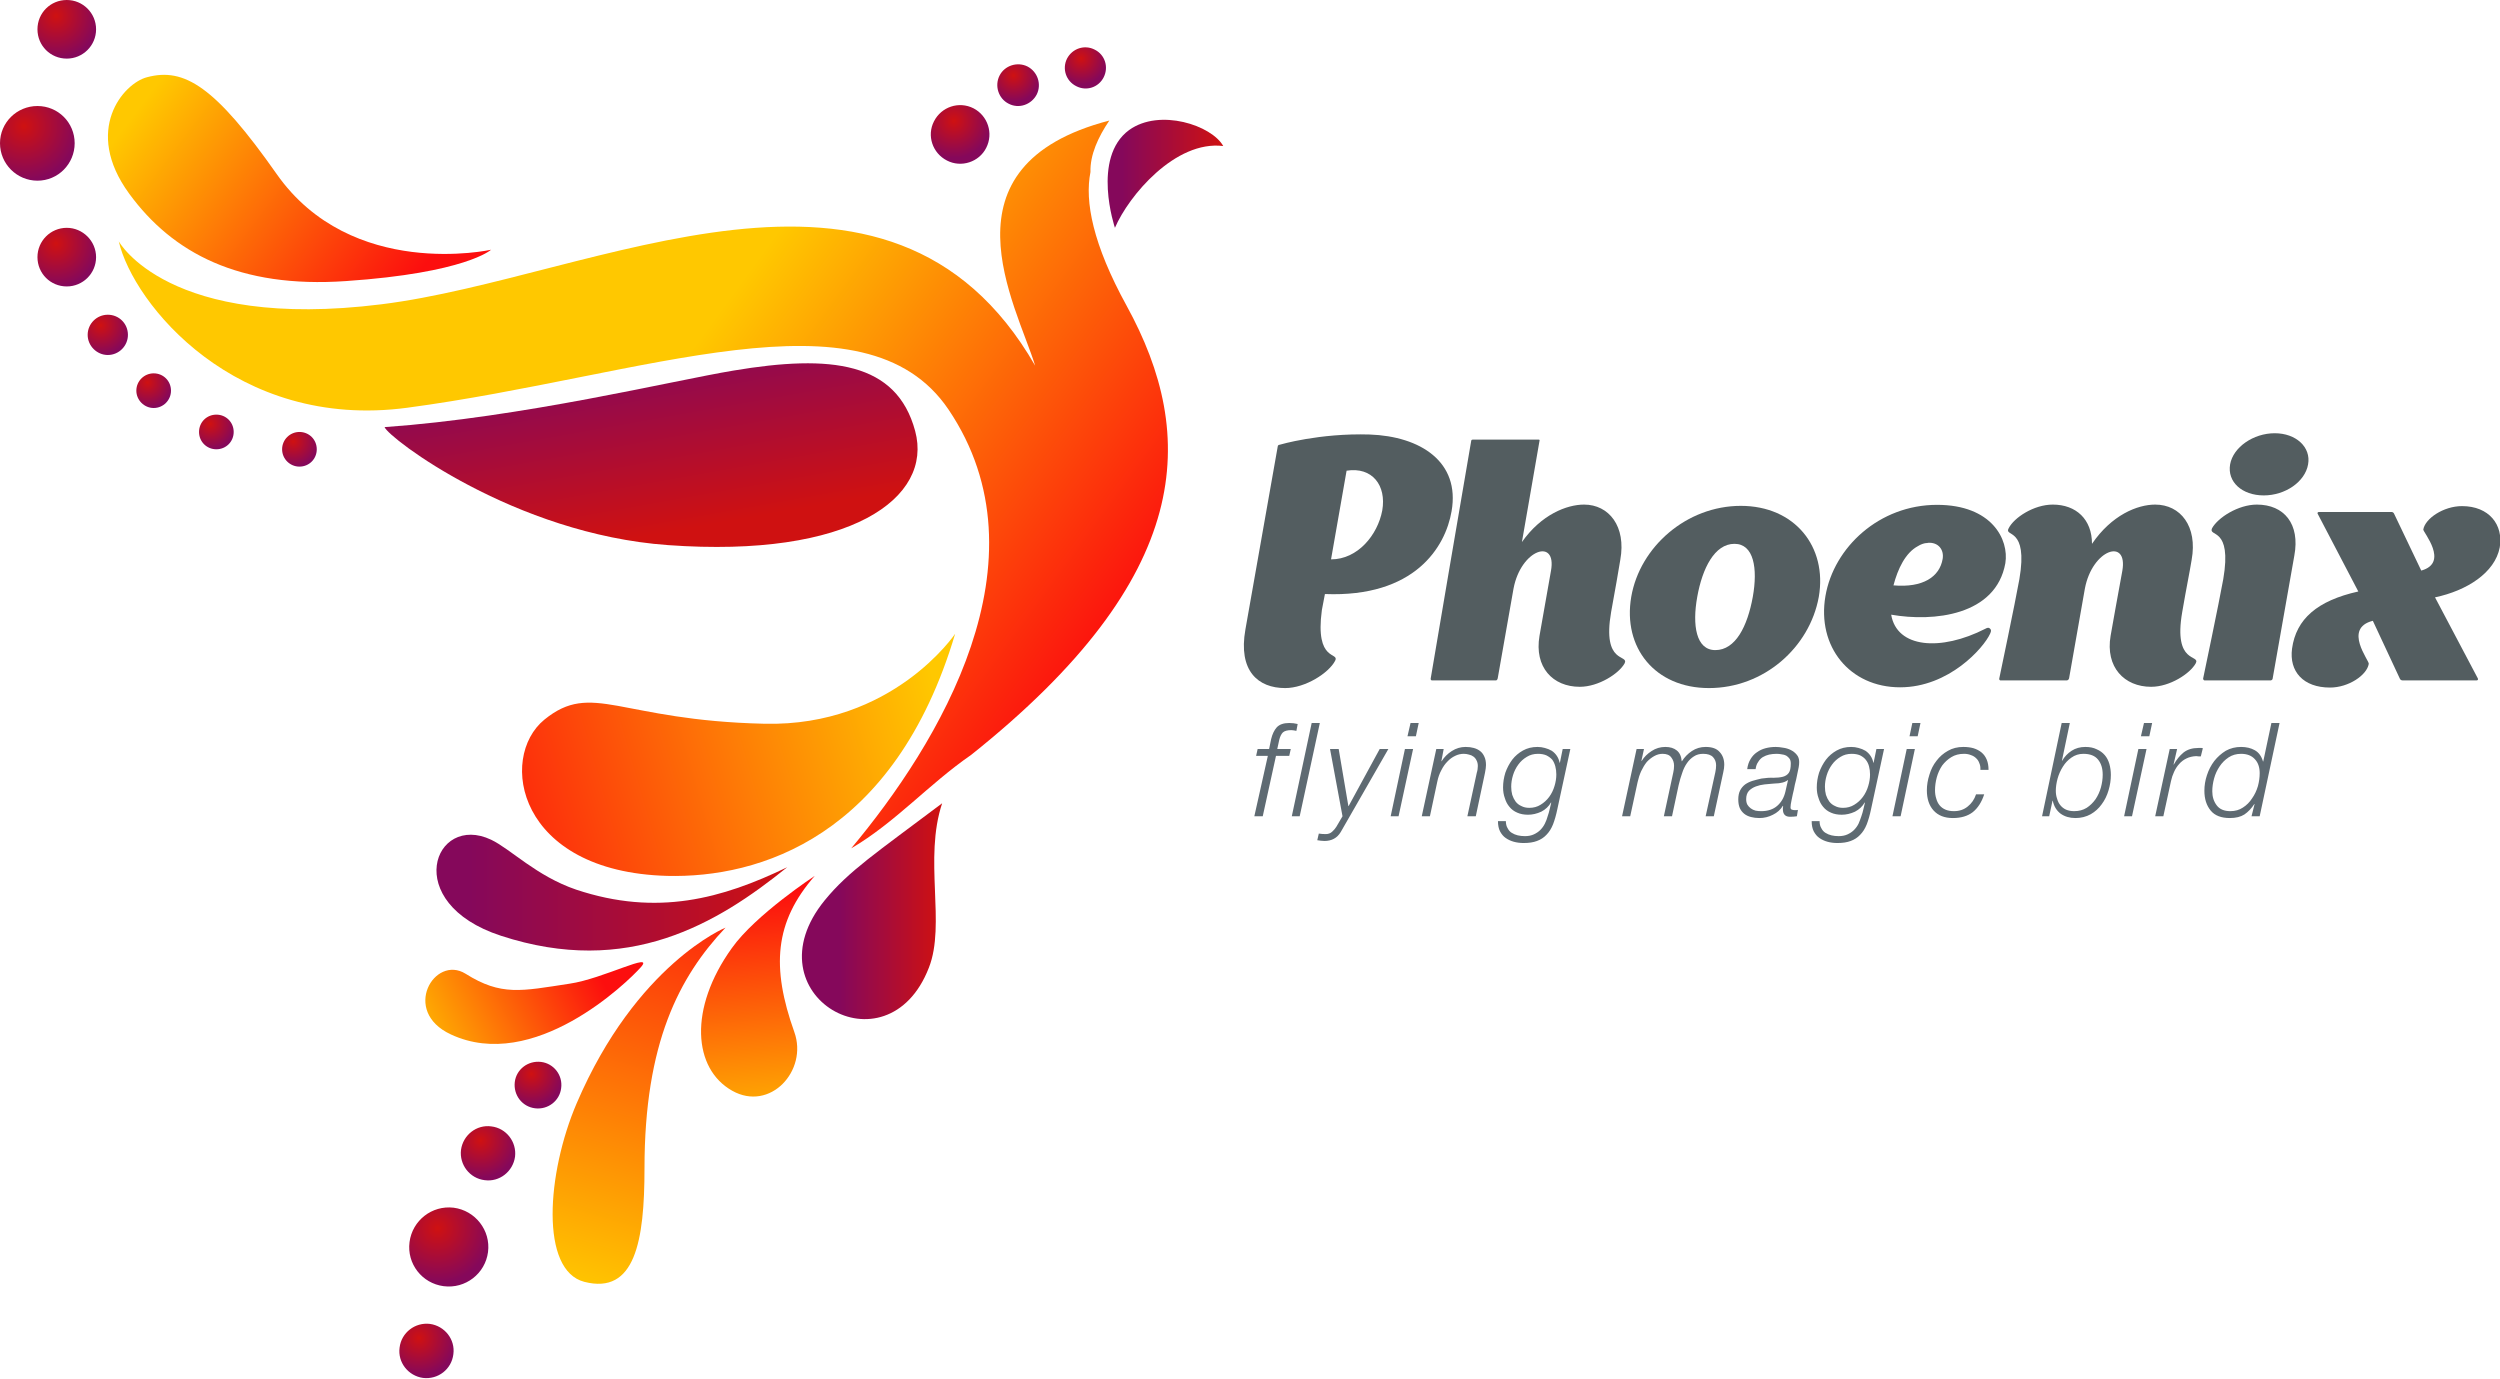 <svg version="1.2" xmlns="http://www.w3.org/2000/svg" viewBox="0 0 981 541" width="981" height="541"><defs><linearGradient id="P" gradientUnits="userSpaceOnUse"/><linearGradient id="g1" x1="349.5" y1="119.1" x2="362.3" y2="191.1" href="#P"><stop stop-color="#85085b"/><stop offset="1" stop-color="#cf1111"/></linearGradient><linearGradient id="g2" x1="382.9" y1="323.6" x2="188.9" y2="379.9" href="#P"><stop stop-color="#ffc800"/><stop offset="1" stop-color="#fc0e0e"/></linearGradient><linearGradient id="g3" x1="55.1" y1="-11.2" x2="181.7" y2="84.4" href="#P"><stop offset=".2" stop-color="#ffc800"/><stop offset="1" stop-color="#fc0e0e"/></linearGradient><linearGradient id="g4" x1="440.3" y1="44.1" x2="480" y2="44.1" href="#P"><stop stop-color="#85085b"/><stop offset="1" stop-color="#cf1111"/></linearGradient><linearGradient id="g5" x1="184.2" y1="325.3" x2="308.9" y2="325.3" href="#P"><stop stop-color="#85085b"/><stop offset="1" stop-color="#cf1111"/></linearGradient><linearGradient id="g6" x1="282.1" y1="519.3" x2="268.9" y2="352.2" href="#P"><stop offset=".4" stop-color="#ffc800"/><stop offset="1" stop-color="#fc0e0e"/></linearGradient><linearGradient id="g7" x1="190.7" y1="543.2" x2="254.7" y2="325.5" href="#P"><stop offset=".2" stop-color="#ffc800"/><stop offset="1" stop-color="#fc0e0e"/></linearGradient><linearGradient id="g8" x1="131.4" y1="400.8" x2="219.8" y2="353.5" href="#P"><stop offset=".2" stop-color="#ffc800"/><stop offset="1" stop-color="#fc0e0e"/></linearGradient><linearGradient id="g9" x1="326.8" y1="-24.4" x2="530.7" y2="124.3" href="#P"><stop offset=".2" stop-color="#ffc800"/><stop offset="1" stop-color="#fc0e0e"/></linearGradient><linearGradient id="g10" x1="329.7" y1="312.7" x2="368.7" y2="312.7" href="#P"><stop stop-color="#85085b"/><stop offset="1" stop-color="#cf1111"/></linearGradient><radialGradient id="g11" cx="374.3" cy="47.4" r="14.7" href="#P"><stop stop-color="#cf1111"/><stop offset="1" stop-color="#85085b"/></radialGradient><radialGradient id="g12" cx="397.7" cy="29.6" r="10.5" href="#P"><stop stop-color="#cf1111"/><stop offset="1" stop-color="#85085b"/></radialGradient><radialGradient id="g13" cx="22" cy="95.6" r="16.8" href="#P"><stop stop-color="#cf1111"/><stop offset="1" stop-color="#85085b"/></radialGradient><radialGradient id="g14" cx="22" cy="6.2" r="16.8" href="#P"><stop stop-color="#cf1111"/><stop offset="1" stop-color="#85085b"/></radialGradient><radialGradient id="g15" cx="9.4" cy="49.5" r="21.4" href="#P"><stop stop-color="#cf1111"/><stop offset="1" stop-color="#85085b"/></radialGradient><radialGradient id="g16" cx="39.5" cy="127.7" r="11.6" href="#P"><stop stop-color="#cf1111"/><stop offset="1" stop-color="#85085b"/></radialGradient><radialGradient id="g17" cx="57.9" cy="150.1" r="10" href="#P"><stop stop-color="#cf1111"/><stop offset="1" stop-color="#85085b"/></radialGradient><radialGradient id="g18" cx="82.5" cy="166.3" r="10" href="#P"><stop stop-color="#cf1111"/><stop offset="1" stop-color="#85085b"/></radialGradient><radialGradient id="g19" cx="115.1" cy="173.2" r="10" href="#P"><stop stop-color="#cf1111"/><stop offset="1" stop-color="#85085b"/></radialGradient><radialGradient id="g20" cx="171.7" cy="482" r="21.4" href="#P"><stop stop-color="#cf1111"/><stop offset="1" stop-color="#85085b"/></radialGradient><radialGradient id="g21" cx="188.5" cy="447.5" r="14.7" href="#P"><stop stop-color="#cf1111"/><stop offset="1" stop-color="#85085b"/></radialGradient><radialGradient id="g22" cx="164.4" cy="525.1" r="14.7" href="#P"><stop stop-color="#cf1111"/><stop offset="1" stop-color="#85085b"/></radialGradient><radialGradient id="g23" cx="208.5" cy="421.4" r="12.6" href="#P"><stop stop-color="#cf1111"/><stop offset="1" stop-color="#85085b"/></radialGradient><radialGradient id="g24" cx="424.2" cy="22.9" r="10.3" href="#P"><stop stop-color="#cf1111"/><stop offset="1" stop-color="#85085b"/></radialGradient></defs><style>.a{fill:#535d60}.b{fill:#5e6a72}.c{fill:url(#g1)}.d{fill:url(#g2)}.e{fill:url(#g3)}.f{fill:url(#g4)}.g{fill:url(#g5)}.h{fill:url(#g6)}.i{fill:url(#g7)}.j{fill:url(#g8)}.k{fill:url(#g9)}.l{fill:url(#g10)}.m{fill:url(#g11)}.n{fill:url(#g12)}.o{fill:url(#g13)}.p{fill:url(#g14)}.q{fill:url(#g15)}.r{fill:url(#g16)}.s{fill:url(#g17)}.t{fill:url(#g18)}.u{fill:url(#g19)}.v{fill:url(#g20)}.w{fill:url(#g21)}.x{fill:url(#g22)}.y{fill:url(#g23)}.z{fill:url(#g24)}</style><path fill-rule="evenodd" class="a" d="m501.4 175.1c0.1-0.6 0.8-0.6 0.8-0.6 0 0 15.5-4.6 35.2-4 20.1 0.7 35.6 10.8 32.2 30.1-2.4 14.1-14.5 33.9-49.7 32.5l-1.2 6.3c-2.8 20.7 7.1 16.3 5.2 19.9-2.5 4.8-11.7 10.7-19.6 10.7-10.6 0-18.5-6.7-15.6-23zm27 9.6l-6.1 34.8c10.5 0 18.3-9.6 20.1-19.2 1.7-9.8-3.9-17.2-14-15.6z"/><path class="a" d="m637.5 260.3c-2.2 4-10.2 9.2-17.6 9.2-10.6 0-17.9-7.7-15.8-20 0.8-4.5 2.9-16.4 4.5-25.5 2.4-13.1-11.8-8.5-14.7 7-3.4 19.4-6.2 35.2-6.2 35.2-0.1 0.6-0.6 0.8-0.6 0.8h-25.3c0 0-0.5-0.2-0.4-0.7 0 0 13.4-79.1 15.9-93.3 0-0.5 0.6-0.5 0.6-0.5h25.8c0 0 0.6-0.1 0.4 0.5-1.7 9.6-4 23.3-6.9 39.7 7.6-10.8 17.6-14.7 24.4-14.7 9.7 0 16.6 8.5 14.2 21.7-0.9 5.5-1.8 10.6-3.6 20.5-3.6 20.8 7.1 16.4 5.3 20.1z"/><path fill-rule="evenodd" class="a" d="m670.6 270c-21.2 0-33.9-15.9-30.5-35.8 3.4-19.7 21.8-35.7 43-35.7 21.1 0 34 16 30.6 35.7-3.6 19.9-21.6 35.8-43.1 35.8zm2.5-14.9c7.9 0 12.6-9.3 14.7-20.9 2-11.2 0.4-20.8-7.2-20.8-7.8 0-12.6 9.6-14.6 20.8-2 11.1-0.5 20.9 7.1 20.9z"/><path fill-rule="evenodd" class="a" d="m780.9 248.7c-2.5 5.5-16.1 21-35.3 21-19.8 0-32.7-16-29.3-35.8 3.3-19.2 21.2-35.8 43.8-35.8 21.5 0 28.3 13.6 26.8 22.9-3.7 20.6-28.2 23.1-44.8 20.2 2.2 13.1 19.4 14.5 37 5.5 0.7-0.4 1.3-0.5 1.7-0.1 0.5 0.4 0.7 0.9 0.1 2.1zm-37.9-19c11.5 1 18.1-3.3 19.3-10.4 0.6-3.6-1.7-6.6-5.8-6.3 0 0-0.1 0.1-0.3 0.1q-0.2 0-0.4 0c-0.9 0.1-2.1 0.5-3.2 1.2-4.9 2.6-7.9 8.9-9.6 15.4z"/><path class="a" d="m861.6 260.3c-2.2 4-10.1 9.2-17.5 9.2-10.5 0-18-7.7-15.9-20 0.8-4.5 2.9-16.4 4.6-25.5 2.3-13.1-11.8-8.5-14.7 7-2.6 14.9-6.2 35.2-6.2 35.2-0.1 0.6-0.8 0.8-0.8 0.8h-26.2c0 0-0.5-0.2-0.4-0.7 0 0 6.3-30 7.9-39 3.6-20.9-6.2-16.4-4.2-20 2.1-4.2 9.9-9.3 17.3-9.3 9.2 0 15.4 5.8 15.4 15.4 7.7-11.3 17.8-15.4 24.8-15.4 9.9 0 16.7 8.5 14.3 21.7-0.9 5.5-2 10.6-3.7 20.5-3.6 20.8 7.3 16.4 5.3 20.1z"/><path class="a" d="m891.1 267h-26.1c0 0-0.5-0.2-0.5-0.7 0 0 6.3-30 7.9-39 3.6-20.9-6-16.4-4.4-20 2.3-4.2 10.3-9.3 17.6-9.3 10.7 0 17 7.6 14.7 20-1.8 10.2-8.5 48.2-8.5 48.2 0 0.6-0.7 0.8-0.7 0.8zm-2.8-72.6c-8.5 0-14.4-5.3-13.2-12.2 1.2-6.7 9.1-12.2 17.5-12.2 8.4 0 14.3 5.5 13.1 12.2-1.2 6.9-9 12.2-17.4 12.2z"/><path class="a" d="m972.3 266.2c0.2 0.4 0 0.8-0.5 0.8-6.8 0-21.8 0-29 0-0.6 0-1-0.4-1.1-0.7l-10.6-22.7c-11.8 3-1.3 15.7-1.6 16.9-0.7 4.4-7.9 9.3-15.2 9.3-10.5 0-16.1-6.3-14.9-15.3 1.6-11.6 9.9-18.8 26-22.4l-16-30.6c-0.1-0.4 0.3-0.6 0.5-0.6 7.4 0 21.4 0 28.5 0 0.4 0 0.8 0.2 1 0.6l10.7 22.4c11.1-3.1 0.7-15.1 0.8-16.1 0.7-4.3 7.9-9.2 15.2-9.2 10.6 0 16.3 7.3 14.8 16.2-1.9 10-13 17-25.4 19.6z"/><path class="b" d="m500.7 296.6l-5.2 23.7h-3.3l5.3-23.7h-4.6l0.6-2.7h4.5l0.8-3.9q0.7-2.9 2.2-4.6 1.6-1.7 4.9-1.7 0.9 0 1.7 0.1 0.8 0.1 1.6 0.3l-0.5 2.7q-0.5-0.1-1-0.2-0.5-0.1-1-0.1-2.3 0-3.3 0.9-0.9 0.9-1.4 2.8l-0.8 3.7h5.3l-0.6 2.7z"/><path class="b" d="m517.9 283.7l-7.9 36.6h-3.1l7.8-36.6z"/><path class="b" d="m520.2 327.3q1.5 0 2.5-0.9 1.1-1 1.7-2l2.4-4.1-4.9-26.4h3.4l3.8 22.4h0.1l12.2-22.4h3.4l-18.7 32.6q-2.1 3.5-6.4 3.5-0.7 0-1.4-0.1-0.7-0.1-1.4-0.2l0.6-2.6q1.4 0.2 2.7 0.2z"/><path class="b" d="m554.5 293.9l-5.7 26.4h-3.1l5.6-26.4zm2.2-10.2l-1.1 5.2h-3.3l1.2-5.2z"/><path class="b" d="m566.5 293.9l-0.9 4.8h0.1q1.5-2.4 4-4 2.5-1.6 5.4-1.6 1.8 0 3.2 0.4 1.5 0.4 2.6 1.3 1 0.8 1.6 2.2 0.6 1.3 0.6 3.2 0 1.1-0.4 3.1l-3.6 17h-3.3l3.7-17.1q0.2-0.6 0.3-1.3 0.1-0.7 0.1-1.3 0-1.3-0.5-2.2-0.4-0.9-1.2-1.5-0.8-0.6-1.8-0.8-1-0.3-2-0.3-1.8 0-3.4 0.8-1.7 0.8-3 2.2-1.4 1.4-2.4 3.4-1.1 2-1.6 4.5l-2.9 13.6h-3.2l5.7-26.4z"/><path fill-rule="evenodd" class="b" d="m609.4 323.5q-1 2.5-2.6 4.1-1.5 1.6-3.7 2.4-2.1 0.8-5.2 0.8-2.1 0-3.9-0.5-1.8-0.5-3.2-1.5-1.3-0.9-2.2-2.6-0.8-1.6-0.8-4h3.1q0 1.7 0.7 2.8 0.6 1.2 1.6 1.8 1.1 0.7 2.4 1 1.3 0.3 2.8 0.3 2 0 3.5-0.7 1.5-0.7 2.5-1.7 1.1-1.1 1.8-2.5 0.7-1.4 1.1-2.9 0.5-1.4 0.8-2.8 0.3-1.4 0.6-2.5l-0.1-0.1q-1.3 2.3-3.8 3.6-2.6 1.2-5.2 1.2-2.4 0-4.2-0.8-1.9-0.8-3.1-2.3-1.2-1.4-1.8-3.4-0.7-1.9-0.7-4.2 0-2.9 0.9-5.8 1-2.8 2.7-5.1 1.7-2.2 4.2-3.6 2.5-1.4 5.7-1.4 1.5 0 2.9 0.4 1.5 0.4 2.7 1.1 1.2 0.8 2 2 0.8 1.2 1.1 2.7h0.1l1.1-5.4h3l-5.1 23.6q-0.7 3.4-1.7 6zm-16-11.6q0.5 1.5 1.3 2.6 0.9 1.2 2.3 1.8 1.3 0.7 3.1 0.7 2.5 0 4.4-1.2 2-1.2 3.4-3.1 1.4-1.9 2.1-4.3 0.7-2.3 0.7-4.5 0-1.7-0.4-3.2-0.4-1.5-1.2-2.6-0.9-1-2.3-1.7-1.4-0.6-3.3-0.6-2.5 0-4.4 1.2-2 1.2-3.3 3-1.4 1.9-2.1 4.2-0.7 2.3-0.7 4.5 0 1.7 0.4 3.2z"/><path class="b" d="m645.1 293.9l-1 4.6 0.1 0.1q1.4-2.3 3.9-3.9 2.4-1.6 5.4-1.6 2.8 0 4.5 1.4 1.7 1.4 1.9 4.2h0.1q1.5-2.4 3.9-4 2.4-1.6 5.4-1.6 3.8 0 5.5 2 1.8 1.9 1.8 5 0 0.7-0.1 1.4-0.1 0.8-0.3 1.6l-3.7 17.2h-3.2l3.8-17.3q0.3-1.4 0.3-2.7 0-1.9-1.2-3.2-1.2-1.3-3.9-1.3-2.1 0-3.6 1-1.6 1-2.7 2.6-1.2 1.7-1.9 3.9-0.8 2.2-1.4 4.8l-2.6 12.2h-3.2l3.7-17.2q0.3-1.3 0.3-2.6 0-1.9-1.1-3.3-1-1.4-3.4-1.4-1.7 0-3.3 0.9-1.6 0.9-2.9 2.3-1.2 1.5-2.2 3.6-0.9 2-1.4 4.3l-2.9 13.4h-3.2l5.7-26.4z"/><path fill-rule="evenodd" class="b" d="m686.9 297.9q1-1.7 2.5-2.7 1.5-1.1 3.4-1.6 1.9-0.5 4-0.5 1.3 0 2.9 0.3 1.6 0.2 3 0.9 1.4 0.7 2.3 1.8 1 1.1 1 2.9 0 1-0.2 2.1-0.2 1.2-0.5 2.4-0.2 1.2-0.5 2.4-0.3 1.1-0.5 2-0.4 2.2-0.8 3.7-0.3 1.4-0.5 2.4-0.2 1-0.3 1.6-0.1 0.6-0.1 1.2 0 0.7 0.5 0.9 0.6 0.2 1.2 0.2 0.3 0 0.6 0 0.3-0.1 0.6-0.1l-0.4 2.5q-1.3 0.2-2.7 0.2-2.7 0-2.8-2.8 0-0.3 0-0.7 0.1-0.4 0.1-0.7l-0.1-0.1q-1.4 2.3-3.9 3.5-2.5 1.3-5.3 1.3-1.8 0-3.3-0.4-1.6-0.4-2.7-1.3-1.1-0.9-1.7-2.2-0.6-1.4-0.6-3.4 0-2.1 0.7-3.5 0.7-1.4 2-2.4 1.3-0.9 2.9-1.4 1.7-0.5 3.5-0.9 2.6-0.4 4.7-0.3 2.1 0 3.7-0.4 1.5-0.4 2.3-1.5 0.8-1.1 0.8-3.7 0-1.2-0.5-1.9-0.5-0.7-1.3-1.2-0.8-0.4-1.8-0.5-1-0.2-1.9-0.2-1.6 0-3 0.3-1.3 0.3-2.5 1-1.1 0.7-1.8 1.9-0.8 1.1-1 2.8h-3.3q0.3-2.3 1.3-3.9zm14.6 8.2q-0.4 0.4-1.2 0.7-0.7 0.3-1.5 0.4-0.8 0.2-1.7 0.2-0.8 0.1-1.4 0.1-1.5 0.1-3.3 0.3-1.8 0.2-3.4 0.8-1.6 0.6-2.7 1.7-1.1 1.2-1.1 3.3 0 1.3 0.5 2.2 0.5 0.8 1.3 1.4 0.8 0.6 1.9 0.9 1.1 0.2 2.2 0.2 3.9 0 6.3-2.1 2.4-2.1 3.2-5.6l1-4.4z"/><path fill-rule="evenodd" class="b" d="m732.5 323.5q-1 2.5-2.6 4.1-1.5 1.6-3.7 2.4-2.1 0.8-5.2 0.8-2.1 0-3.9-0.5-1.8-0.5-3.2-1.5-1.3-0.9-2.2-2.6-0.8-1.6-0.8-4h3.1q0 1.7 0.7 2.8 0.6 1.2 1.6 1.8 1.1 0.7 2.4 1 1.3 0.3 2.8 0.3 2 0 3.5-0.7 1.5-0.7 2.5-1.7 1.1-1.1 1.8-2.5 0.6-1.4 1.1-2.9 0.5-1.4 0.8-2.8 0.3-1.4 0.6-2.5l-0.1-0.1q-1.3 2.3-3.8 3.6-2.6 1.2-5.2 1.2-2.4 0-4.2-0.8-1.9-0.8-3.1-2.3-1.2-1.4-1.8-3.4-0.7-1.9-0.7-4.2 0-2.9 0.9-5.8 1-2.8 2.7-5.1 1.7-2.2 4.2-3.6 2.5-1.4 5.7-1.4 1.5 0 2.9 0.4 1.5 0.4 2.7 1.1 1.2 0.8 2 2 0.8 1.2 1.1 2.7h0.1l1.1-5.4h3l-5.1 23.6q-0.7 3.4-1.7 6zm-16-11.6q0.5 1.5 1.3 2.6 0.9 1.2 2.3 1.8 1.3 0.7 3.1 0.7 2.5 0 4.4-1.2 2-1.2 3.4-3.1 1.4-1.9 2.1-4.3 0.7-2.3 0.7-4.5 0-1.7-0.4-3.2-0.4-1.5-1.3-2.6-0.8-1-2.2-1.7-1.4-0.6-3.3-0.6-2.5 0-4.4 1.2-2 1.2-3.3 3-1.4 1.9-2.1 4.2-0.7 2.3-0.7 4.5 0 1.7 0.4 3.2z"/><path class="b" d="m751.4 293.9l-5.6 26.4h-3.2l5.6-26.4zm2.2-10.2l-1.1 5.2h-3.2l1.1-5.2z"/><path class="b" d="m776.7 299.5q-0.4-1.2-1.3-2-0.8-0.8-2-1.2-1.2-0.5-2.7-0.5-2.9 0-5 1.3-2.1 1.3-3.6 3.3-1.4 2.1-2.1 4.6-0.7 2.6-0.7 5.1 0 1.8 0.5 3.3 0.4 1.5 1.3 2.6 0.9 1.1 2.3 1.7 1.4 0.6 3.3 0.6 3.2 0 5.4-1.8 2.3-1.8 3.3-4.8h3.2q-1.5 4.6-4.5 7-3 2.3-7.8 2.3-4.9 0-7.6-3-2.6-2.9-2.6-7.9 0-3 1-6.1 0.9-3.1 2.8-5.5 1.8-2.4 4.5-3.9 2.6-1.5 6-1.5 2.2 0 4 0.5 1.9 0.6 3.2 1.7 1.3 1.1 2 2.8 0.7 1.7 0.7 4h-3.2q0.1-1.5-0.4-2.6z"/><path fill-rule="evenodd" class="b" d="m812.2 283.7l-3.1 14.8h0.1q1.4-2.4 3.7-3.9 2.3-1.5 5.4-1.5 2.6 0 4.4 0.9 1.9 0.8 3.2 2.3 1.2 1.4 1.8 3.4 0.6 2.1 0.6 4.4 0 3-0.9 6-0.9 3.1-2.7 5.5-1.7 2.4-4.3 3.9-2.7 1.5-6 1.5-3.4 0-5.8-1.7-2.4-1.8-3.1-5.1h-0.1l-1.3 6.1h-2.8l7.7-36.6zm6.6 33.3q2-1.3 3.5-3.4 1.4-2.1 2.1-4.6 0.7-2.6 0.7-5 0-3.7-1.8-5.9-1.8-2.3-5.8-2.3-2.6 0-4.7 1.5-2 1.4-3.3 3.5-1.4 2.2-2.1 4.7-0.7 2.6-0.7 4.8 0 1.7 0.5 3.1 0.4 1.5 1.3 2.6 0.9 1.1 2.2 1.7 1.4 0.6 3.2 0.6 2.8 0 4.9-1.3z"/><path class="b" d="m842.3 293.9l-5.7 26.4h-3.1l5.6-26.4zm2.2-10.2l-1.1 5.2h-3.3l1.2-5.2z"/><path class="b" d="m854.3 293.9l-1.4 6.1h0.1q1.6-2.9 3.8-4.7 2.3-1.8 5.8-1.8h0.9q0.2 0 0.4 0 0.3 0 0.5 0.1l-0.8 3.2q-0.4 0-0.9 0-0.4-0.1-0.9-0.1-2.2 0.1-3.8 0.9-1.7 0.8-2.9 2.2-1.2 1.3-2 3.1-0.8 1.7-1.2 3.6l-3 13.8h-3.2l5.7-26.4z"/><path fill-rule="evenodd" class="b" d="m883.5 320.3l1.2-4.8h-0.1q-1.7 2.6-3.9 4.1-2.2 1.4-5.7 1.4-5.1 0-7.5-2.9-2.5-3-2.5-7.8 0-3.1 1-6.1 1-3.1 2.9-5.6 1.9-2.4 4.5-4 2.7-1.5 6-1.5 3.1 0 5.4 1.3 2.3 1.3 3.2 4.4h0.1l3.2-15.1h3.2l-7.8 36.6zm-3.4-3.4q2.2-1.4 3.6-3.6 1.5-2.1 2.3-4.8 0.7-2.6 0.7-5.1 0-3.5-1.9-5.5-1.9-2.1-5.4-2.1-2.8 0-4.9 1.4-2.1 1.4-3.5 3.5-1.5 2.2-2.2 4.8-0.7 2.6-0.7 5 0 3.3 1.8 5.6 1.7 2.2 5.3 2.2 2.8 0 4.9-1.4z"/><path class="c" d="m287.9 145.4c38.2-6.4 63.9-3.4 71.2 23.7 7.1 26.3-25.3 50-97 44.8-60.2-4.3-109.7-42.1-111.2-46.3 54-3.8 112.9-18.2 137-22.2z"/><path class="d" d="m261.8 343.7c-58.9-1.6-66.4-46.4-48.2-61.3 18.8-15.3 29.3 0.3 86.4 1.6 50.3 1.2 74.8-35.3 74.8-35.3-23.8 80-77.2 95.9-113 95z"/><path class="e" d="m108.5 68.2c29.4 42 84.2 29.8 84.2 29.8 0 0-9.9 9.1-57 12.3-41.8 2.9-68-11-85-34.3-18.2-24.9-2.3-43.3 7-45.7 14.6-3.9 26.7 3.6 50.8 37.9z"/><path class="f" d="m437.5 89.4c0 0-9.3-27.5 5.6-38.4 12-8.6 32.4-1.8 36.9 6.3-18.8-2.3-37.1 19.5-42.5 32.1z"/><path class="g" d="m192.7 329.5c7.6 3.6 17.8 14.3 33.4 19.6 31.8 10.6 57.3 3.5 82.8-8.8-27.5 22.2-62.5 43.2-112.3 26.9-39.6-12.9-26.3-48.3-3.9-37.7z"/><path class="h" d="m311.7 405c5.4 15.1-9.5 31.4-24.4 23-15.3-8.6-17.2-32.2-0.1-56 9.3-13.1 32.5-28.3 32.5-28.3-15.8 18.1-17.1 35.8-8 61.3z"/><path class="i" d="m252.9 458.5c0 28.5-3.7 49.6-23.6 44.5-17.4-4.5-14.8-42.5-3-70.1 23.4-54.6 58.4-68.9 58.4-68.9-18.2 19.3-31.8 45.2-31.8 94.5z"/><path class="j" d="m223.5 386c13.1-1.9 33.5-12.8 28-6.5-5.4 6.1-42.1 41.6-74.6 26.4-19.6-9.1-6.4-31.4 5.8-23.8 14 8.8 21.8 6.8 40.8 3.9z"/><path class="k" d="m159.8 160c-67.3 9-107.5-40.8-113.2-65.3 0 0 19.3 35.2 103.1 24.7 83.7-10.4 199.2-75.5 256.5 24.1-7.4-24-38.9-78.5 29.1-96.2-4.4 6.5-7.6 13.5-7.4 20.2-2.3 11.5 0.9 28.3 14.2 52.5 27.9 50.9 26.9 106.1-61 176.2-16.8 11.6-29.7 26.5-47.1 36.7q0 0 0 0c34.4-41.1 78.2-112.9 38.2-172.2-33-48.8-119.5-13.1-212.4-0.7z"/><path class="l" d="m369.7 315.2c-7.3 21.9 1.5 47.4-5.2 64.5-16.4 42.3-71.1 10.7-40.9-26.4 9.4-11.5 20.2-18.6 46.1-38.1z"/><path class="m" d="m366.5 47.6c2.9-5.7 9.8-8 15.5-5.1 5.6 2.9 7.9 9.8 5 15.5-2.8 5.6-9.8 7.9-15.4 5-5.7-2.9-8-9.8-5.1-15.4z"/><path class="n" d="m392.2 29.7c2-4 7-5.6 11-3.6 4 2.1 5.6 7 3.6 11-2.1 4-7 5.7-11 3.6-4-2-5.6-7-3.6-11z"/><path class="o" d="m26.2 112.4c-6.4 0-11.5-5.1-11.5-11.5 0-6.3 5.1-11.5 11.5-11.5 6.3 0 11.5 5.2 11.5 11.5 0 6.4-5.2 11.5-11.5 11.5z"/><path class="p" d="m26.2 23c-6.4 0-11.5-5.1-11.5-11.5 0-6.4 5.1-11.5 11.5-11.5 6.3 0 11.5 5.1 11.5 11.5 0 6.4-5.2 11.5-11.5 11.5z"/><path class="q" d="m14.7 70.9c-8.1 0-14.7-6.6-14.7-14.7 0-8.1 6.6-14.6 14.7-14.6 8.1 0 14.6 6.5 14.6 14.6 0 8.1-6.5 14.7-14.6 14.7z"/><path class="r" d="m42.3 139.3c-4.3 0-7.9-3.6-7.9-7.9 0-4.4 3.6-7.9 7.9-7.9 4.4 0 7.9 3.5 7.9 7.9 0 4.3-3.5 7.9-7.9 7.9z"/><path class="s" d="m60.3 160.1c-3.7 0-6.8-3.1-6.8-6.8 0-3.8 3.1-6.8 6.8-6.8 3.8 0 6.8 3 6.8 6.8 0 3.7-3 6.8-6.8 6.8z"/><path class="t" d="m84.9 176.3c-3.8 0-6.8-3-6.8-6.8 0-3.8 3-6.8 6.8-6.8 3.8 0 6.8 3 6.8 6.8 0 3.8-3 6.8-6.8 6.8z"/><path class="u" d="m117.5 183.1c-3.7 0-6.8-3-6.8-6.8 0-3.8 3.1-6.8 6.8-6.8 3.8 0 6.8 3 6.8 6.8 0 3.8-3 6.8-6.8 6.8z"/><path class="v" d="m191.5 491.3c-1.1 8.5-8.9 14.5-17.4 13.4-8.5-1.1-14.5-8.8-13.4-17.3 1.1-8.5 8.8-14.5 17.3-13.5 8.5 1.1 14.6 8.9 13.5 17.4z"/><path class="w" d="m202.1 453.9c-0.8 5.8-6.1 10-11.9 9.2-5.9-0.7-10-6.1-9.3-11.9 0.8-5.8 6.1-10 11.9-9.2 5.9 0.7 10 6.1 9.3 11.9z"/><path class="x" d="m177.9 531.4c-0.7 5.9-6 10-11.9 9.3-5.8-0.8-10-6.1-9.2-11.9 0.7-5.9 6.1-10 11.9-9.3 5.8 0.8 10 6.1 9.2 11.9z"/><path class="y" d="m220.2 427c-0.6 5-5.2 8.5-10.2 7.9-5.1-0.6-8.6-5.2-8-10.3 0.6-5 5.2-8.5 10.3-7.9 5 0.6 8.6 5.2 7.9 10.3z"/><path class="z" d="m418.7 23c2.1-4 6.9-5.6 10.9-3.5 4 2 5.5 6.8 3.5 10.8-2 4-6.8 5.6-10.8 3.5-4-2-5.6-6.8-3.6-10.8z"/></svg>